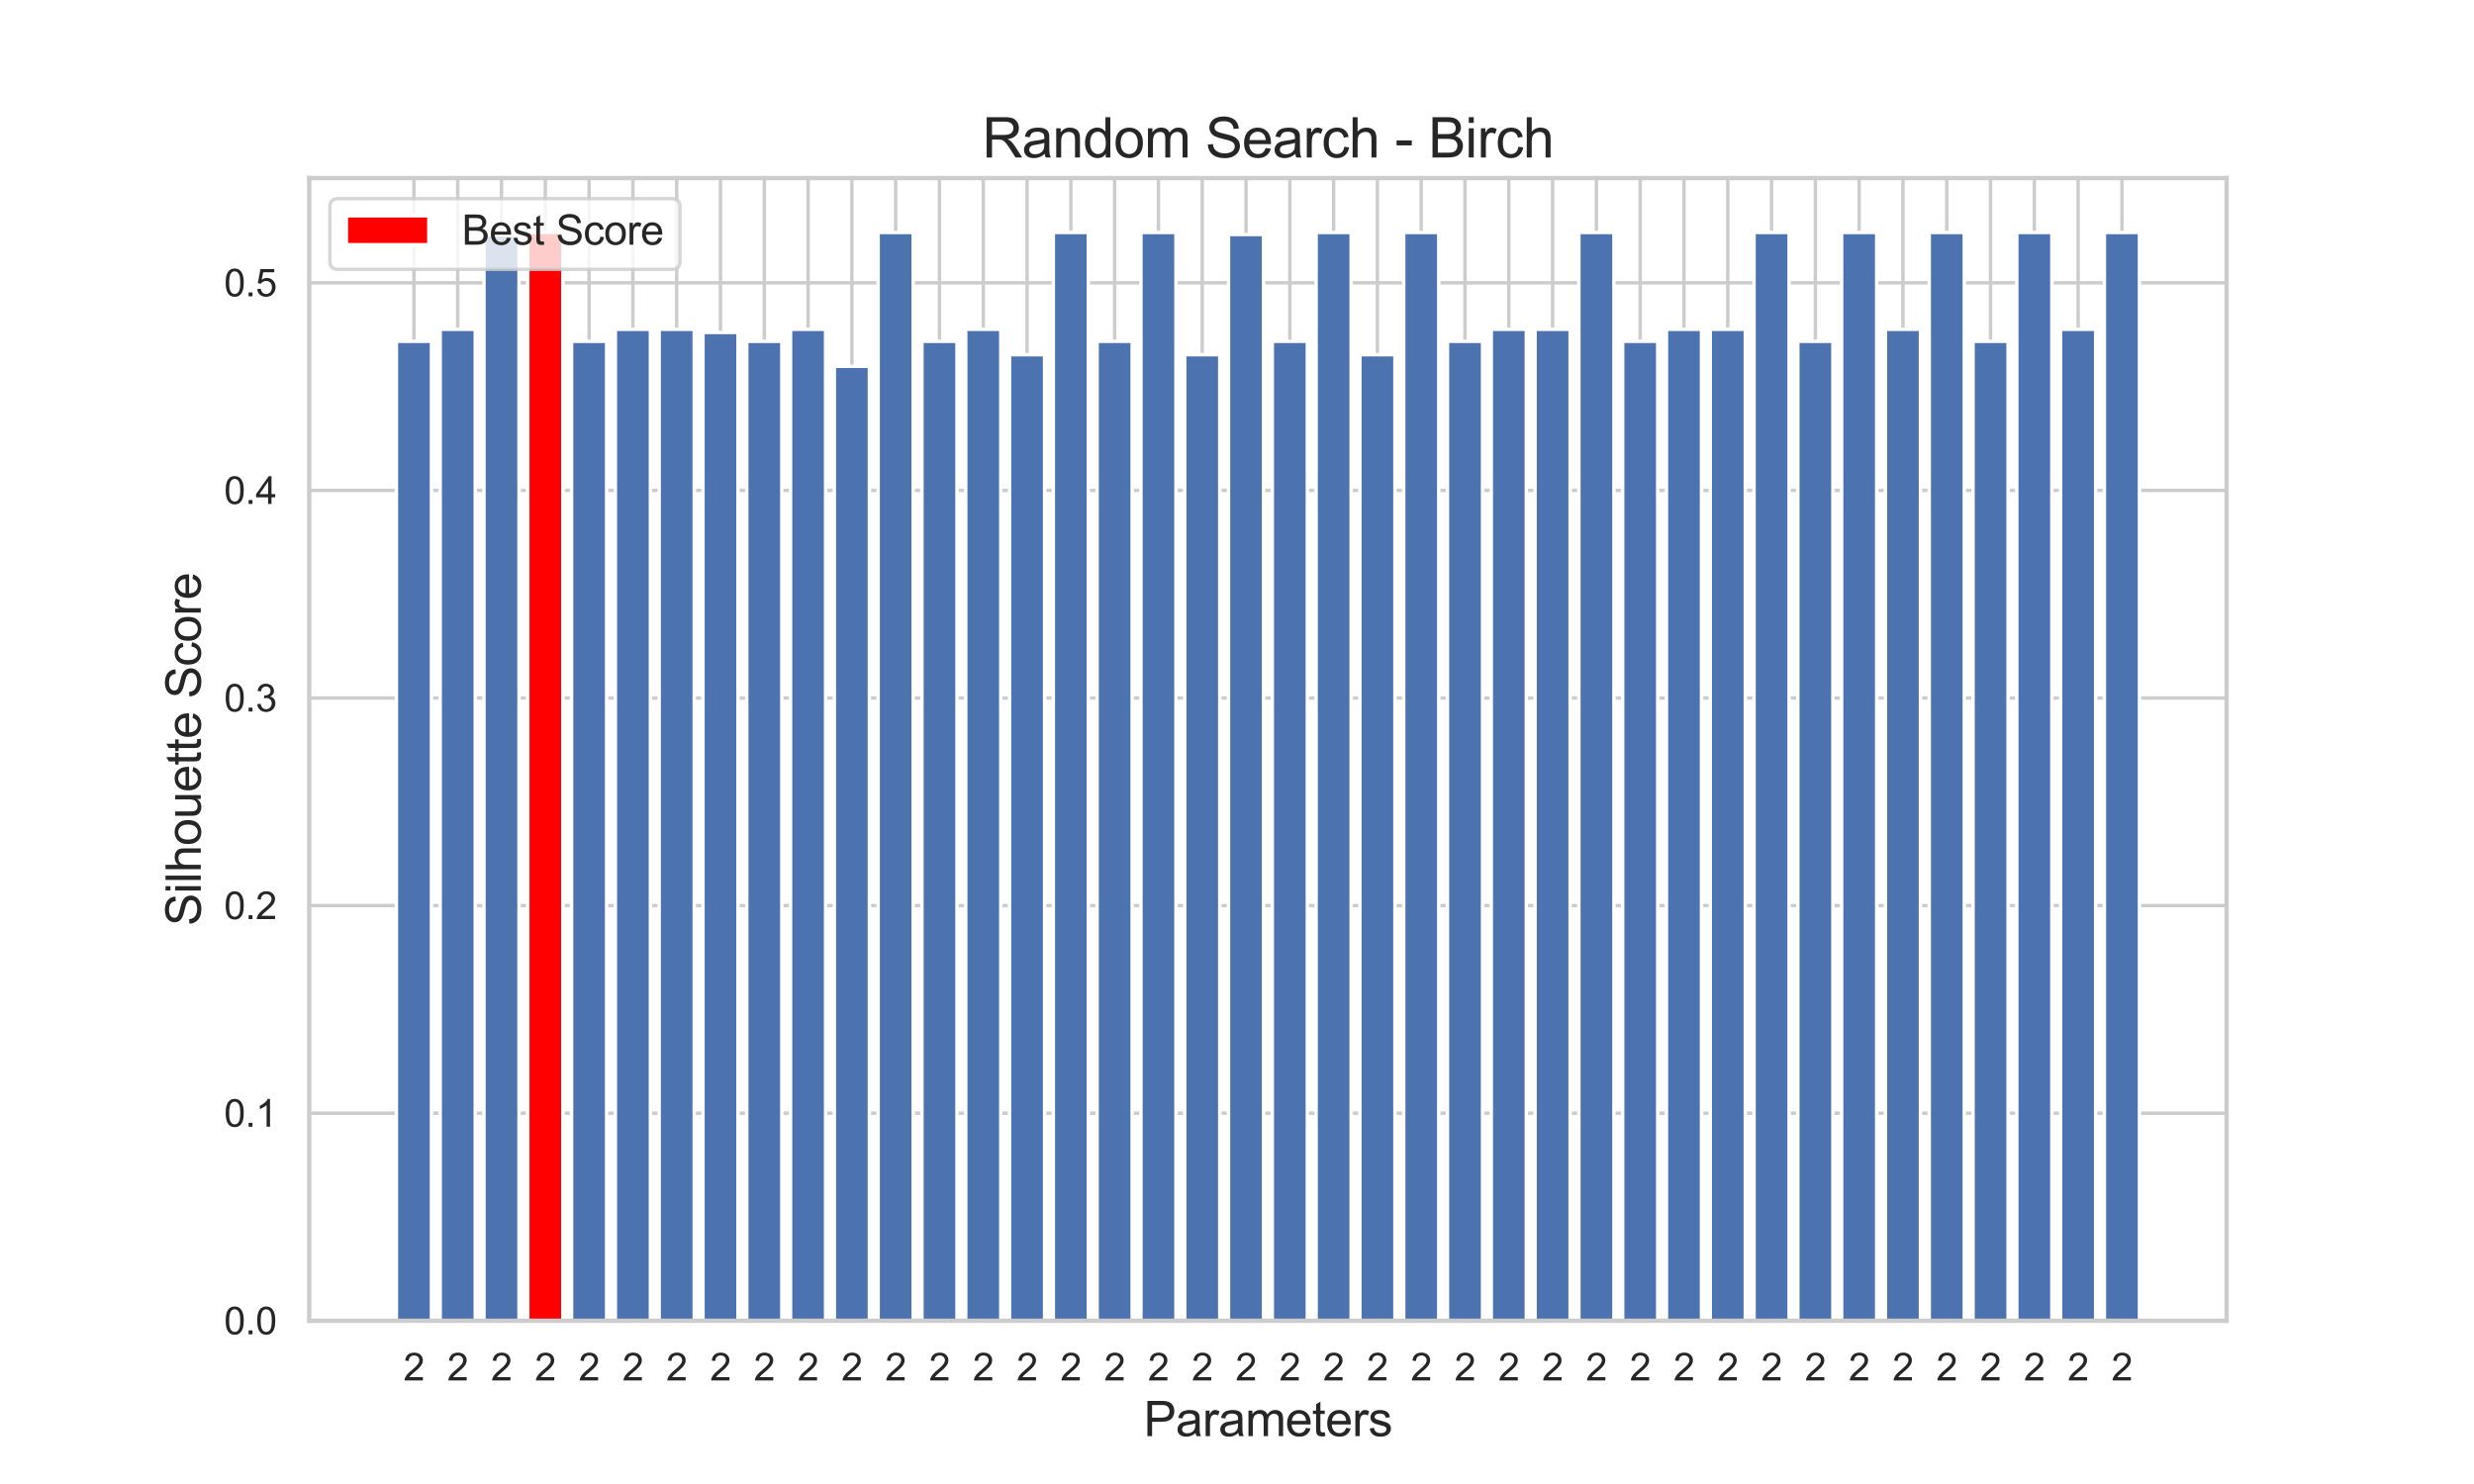 <?xml version="1.0" encoding="utf-8" standalone="no"?>
<!DOCTYPE svg PUBLIC "-//W3C//DTD SVG 1.1//EN"
  "http://www.w3.org/Graphics/SVG/1.1/DTD/svg11.dtd">
<svg xmlns:xlink="http://www.w3.org/1999/xlink" width="720pt" height="432pt" viewBox="0 0 720 432" xmlns="http://www.w3.org/2000/svg" version="1.1">
 <defs>
  <style type="text/css">*{stroke-linejoin: round; stroke-linecap: butt}</style>
 </defs>
 <g id="figure_1">
  <g id="patch_1">
   <path d="M 0 432 
L 720 432 
L 720 0 
L 0 0 
z
" style="fill: #ffffff"/>
  </g>
  <g id="axes_1">
   <g id="patch_2">
    <path d="M 90 384.48 
L 648 384.48 
L 648 51.84 
L 90 51.84 
z
" style="fill: #ffffff"/>
   </g>
   <g id="matplotlib.axis_1">
    <g id="xtick_1">
     <g id="line2d_1">
      <path d="M 120.462 384.48 
L 120.462 51.84 
" clip-path="url(#p8722cbb916)" style="fill: none; stroke: #cccccc; stroke-linecap: round"/>
     </g>
     <g id="text_1">
      <!-- 2 -->
      <g style="fill: #262626" transform="translate(117.403 401.854) scale(0.11 -0.11)">
       <defs>
        <path id="ArialMT-32" d="M 3222 541 
L 3222 0 
L 194 0 
Q 188 203 259 391 
Q 375 700 629 1000 
Q 884 1300 1366 1694 
Q 2113 2306 2375 2664 
Q 2638 3022 2638 3341 
Q 2638 3675 2398 3904 
Q 2159 4134 1775 4134 
Q 1369 4134 1125 3890 
Q 881 3647 878 3216 
L 300 3275 
Q 359 3922 746 4261 
Q 1134 4600 1788 4600 
Q 2447 4600 2831 4234 
Q 3216 3869 3216 3328 
Q 3216 3053 3103 2787 
Q 2991 2522 2730 2228 
Q 2469 1934 1863 1422 
Q 1356 997 1212 845 
Q 1069 694 975 541 
L 3222 541 
z
" transform="scale(0.016)"/>
       </defs>
       <use xlink:href="#ArialMT-32"/>
      </g>
     </g>
    </g>
    <g id="xtick_2">
     <g id="line2d_2">
      <path d="M 133.207 384.48 
L 133.207 51.84 
" clip-path="url(#p8722cbb916)" style="fill: none; stroke: #cccccc; stroke-linecap: round"/>
     </g>
     <g id="text_2">
      <!-- 2 -->
      <g style="fill: #262626" transform="translate(130.149 401.854) scale(0.11 -0.11)">
       <use xlink:href="#ArialMT-32"/>
      </g>
     </g>
    </g>
    <g id="xtick_3">
     <g id="line2d_3">
      <path d="M 145.953 384.48 
L 145.953 51.84 
" clip-path="url(#p8722cbb916)" style="fill: none; stroke: #cccccc; stroke-linecap: round"/>
     </g>
     <g id="text_3">
      <!-- 2 -->
      <g style="fill: #262626" transform="translate(142.894 401.854) scale(0.11 -0.11)">
       <use xlink:href="#ArialMT-32"/>
      </g>
     </g>
    </g>
    <g id="xtick_4">
     <g id="line2d_4">
      <path d="M 158.698 384.48 
L 158.698 51.84 
" clip-path="url(#p8722cbb916)" style="fill: none; stroke: #cccccc; stroke-linecap: round"/>
     </g>
     <g id="text_4">
      <!-- 2 -->
      <g style="fill: #262626" transform="translate(155.64 401.854) scale(0.11 -0.11)">
       <use xlink:href="#ArialMT-32"/>
      </g>
     </g>
    </g>
    <g id="xtick_5">
     <g id="line2d_5">
      <path d="M 171.444 384.48 
L 171.444 51.84 
" clip-path="url(#p8722cbb916)" style="fill: none; stroke: #cccccc; stroke-linecap: round"/>
     </g>
     <g id="text_5">
      <!-- 2 -->
      <g style="fill: #262626" transform="translate(168.386 401.854) scale(0.11 -0.11)">
       <use xlink:href="#ArialMT-32"/>
      </g>
     </g>
    </g>
    <g id="xtick_6">
     <g id="line2d_6">
      <path d="M 184.19 384.48 
L 184.19 51.84 
" clip-path="url(#p8722cbb916)" style="fill: none; stroke: #cccccc; stroke-linecap: round"/>
     </g>
     <g id="text_6">
      <!-- 2 -->
      <g style="fill: #262626" transform="translate(181.131 401.854) scale(0.11 -0.11)">
       <use xlink:href="#ArialMT-32"/>
      </g>
     </g>
    </g>
    <g id="xtick_7">
     <g id="line2d_7">
      <path d="M 196.935 384.48 
L 196.935 51.84 
" clip-path="url(#p8722cbb916)" style="fill: none; stroke: #cccccc; stroke-linecap: round"/>
     </g>
     <g id="text_7">
      <!-- 2 -->
      <g style="fill: #262626" transform="translate(193.877 401.854) scale(0.11 -0.11)">
       <use xlink:href="#ArialMT-32"/>
      </g>
     </g>
    </g>
    <g id="xtick_8">
     <g id="line2d_8">
      <path d="M 209.681 384.48 
L 209.681 51.84 
" clip-path="url(#p8722cbb916)" style="fill: none; stroke: #cccccc; stroke-linecap: round"/>
     </g>
     <g id="text_8">
      <!-- 2 -->
      <g style="fill: #262626" transform="translate(206.622 401.854) scale(0.11 -0.11)">
       <use xlink:href="#ArialMT-32"/>
      </g>
     </g>
    </g>
    <g id="xtick_9">
     <g id="line2d_9">
      <path d="M 222.426 384.48 
L 222.426 51.84 
" clip-path="url(#p8722cbb916)" style="fill: none; stroke: #cccccc; stroke-linecap: round"/>
     </g>
     <g id="text_9">
      <!-- 2 -->
      <g style="fill: #262626" transform="translate(219.368 401.854) scale(0.11 -0.11)">
       <use xlink:href="#ArialMT-32"/>
      </g>
     </g>
    </g>
    <g id="xtick_10">
     <g id="line2d_10">
      <path d="M 235.172 384.48 
L 235.172 51.84 
" clip-path="url(#p8722cbb916)" style="fill: none; stroke: #cccccc; stroke-linecap: round"/>
     </g>
     <g id="text_10">
      <!-- 2 -->
      <g style="fill: #262626" transform="translate(232.113 401.854) scale(0.11 -0.11)">
       <use xlink:href="#ArialMT-32"/>
      </g>
     </g>
    </g>
    <g id="xtick_11">
     <g id="line2d_11">
      <path d="M 247.917 384.48 
L 247.917 51.84 
" clip-path="url(#p8722cbb916)" style="fill: none; stroke: #cccccc; stroke-linecap: round"/>
     </g>
     <g id="text_11">
      <!-- 2 -->
      <g style="fill: #262626" transform="translate(244.859 401.854) scale(0.11 -0.11)">
       <use xlink:href="#ArialMT-32"/>
      </g>
     </g>
    </g>
    <g id="xtick_12">
     <g id="line2d_12">
      <path d="M 260.663 384.48 
L 260.663 51.84 
" clip-path="url(#p8722cbb916)" style="fill: none; stroke: #cccccc; stroke-linecap: round"/>
     </g>
     <g id="text_12">
      <!-- 2 -->
      <g style="fill: #262626" transform="translate(257.604 401.854) scale(0.11 -0.11)">
       <use xlink:href="#ArialMT-32"/>
      </g>
     </g>
    </g>
    <g id="xtick_13">
     <g id="line2d_13">
      <path d="M 273.408 384.48 
L 273.408 51.84 
" clip-path="url(#p8722cbb916)" style="fill: none; stroke: #cccccc; stroke-linecap: round"/>
     </g>
     <g id="text_13">
      <!-- 2 -->
      <g style="fill: #262626" transform="translate(270.35 401.854) scale(0.11 -0.11)">
       <use xlink:href="#ArialMT-32"/>
      </g>
     </g>
    </g>
    <g id="xtick_14">
     <g id="line2d_14">
      <path d="M 286.154 384.48 
L 286.154 51.84 
" clip-path="url(#p8722cbb916)" style="fill: none; stroke: #cccccc; stroke-linecap: round"/>
     </g>
     <g id="text_14">
      <!-- 2 -->
      <g style="fill: #262626" transform="translate(283.095 401.854) scale(0.11 -0.11)">
       <use xlink:href="#ArialMT-32"/>
      </g>
     </g>
    </g>
    <g id="xtick_15">
     <g id="line2d_15">
      <path d="M 298.899 384.48 
L 298.899 51.84 
" clip-path="url(#p8722cbb916)" style="fill: none; stroke: #cccccc; stroke-linecap: round"/>
     </g>
     <g id="text_15">
      <!-- 2 -->
      <g style="fill: #262626" transform="translate(295.841 401.854) scale(0.11 -0.11)">
       <use xlink:href="#ArialMT-32"/>
      </g>
     </g>
    </g>
    <g id="xtick_16">
     <g id="line2d_16">
      <path d="M 311.645 384.48 
L 311.645 51.84 
" clip-path="url(#p8722cbb916)" style="fill: none; stroke: #cccccc; stroke-linecap: round"/>
     </g>
     <g id="text_16">
      <!-- 2 -->
      <g style="fill: #262626" transform="translate(308.587 401.854) scale(0.11 -0.11)">
       <use xlink:href="#ArialMT-32"/>
      </g>
     </g>
    </g>
    <g id="xtick_17">
     <g id="line2d_17">
      <path d="M 324.391 384.48 
L 324.391 51.84 
" clip-path="url(#p8722cbb916)" style="fill: none; stroke: #cccccc; stroke-linecap: round"/>
     </g>
     <g id="text_17">
      <!-- 2 -->
      <g style="fill: #262626" transform="translate(321.332 401.854) scale(0.11 -0.11)">
       <use xlink:href="#ArialMT-32"/>
      </g>
     </g>
    </g>
    <g id="xtick_18">
     <g id="line2d_18">
      <path d="M 337.136 384.48 
L 337.136 51.84 
" clip-path="url(#p8722cbb916)" style="fill: none; stroke: #cccccc; stroke-linecap: round"/>
     </g>
     <g id="text_18">
      <!-- 2 -->
      <g style="fill: #262626" transform="translate(334.078 401.854) scale(0.11 -0.11)">
       <use xlink:href="#ArialMT-32"/>
      </g>
     </g>
    </g>
    <g id="xtick_19">
     <g id="line2d_19">
      <path d="M 349.882 384.48 
L 349.882 51.84 
" clip-path="url(#p8722cbb916)" style="fill: none; stroke: #cccccc; stroke-linecap: round"/>
     </g>
     <g id="text_19">
      <!-- 2 -->
      <g style="fill: #262626" transform="translate(346.823 401.854) scale(0.11 -0.11)">
       <use xlink:href="#ArialMT-32"/>
      </g>
     </g>
    </g>
    <g id="xtick_20">
     <g id="line2d_20">
      <path d="M 362.627 384.48 
L 362.627 51.84 
" clip-path="url(#p8722cbb916)" style="fill: none; stroke: #cccccc; stroke-linecap: round"/>
     </g>
     <g id="text_20">
      <!-- 2 -->
      <g style="fill: #262626" transform="translate(359.569 401.854) scale(0.11 -0.11)">
       <use xlink:href="#ArialMT-32"/>
      </g>
     </g>
    </g>
    <g id="xtick_21">
     <g id="line2d_21">
      <path d="M 375.373 384.48 
L 375.373 51.84 
" clip-path="url(#p8722cbb916)" style="fill: none; stroke: #cccccc; stroke-linecap: round"/>
     </g>
     <g id="text_21">
      <!-- 2 -->
      <g style="fill: #262626" transform="translate(372.314 401.854) scale(0.11 -0.11)">
       <use xlink:href="#ArialMT-32"/>
      </g>
     </g>
    </g>
    <g id="xtick_22">
     <g id="line2d_22">
      <path d="M 388.118 384.48 
L 388.118 51.84 
" clip-path="url(#p8722cbb916)" style="fill: none; stroke: #cccccc; stroke-linecap: round"/>
     </g>
     <g id="text_22">
      <!-- 2 -->
      <g style="fill: #262626" transform="translate(385.06 401.854) scale(0.11 -0.11)">
       <use xlink:href="#ArialMT-32"/>
      </g>
     </g>
    </g>
    <g id="xtick_23">
     <g id="line2d_23">
      <path d="M 400.864 384.48 
L 400.864 51.84 
" clip-path="url(#p8722cbb916)" style="fill: none; stroke: #cccccc; stroke-linecap: round"/>
     </g>
     <g id="text_23">
      <!-- 2 -->
      <g style="fill: #262626" transform="translate(397.805 401.854) scale(0.11 -0.11)">
       <use xlink:href="#ArialMT-32"/>
      </g>
     </g>
    </g>
    <g id="xtick_24">
     <g id="line2d_24">
      <path d="M 413.609 384.48 
L 413.609 51.84 
" clip-path="url(#p8722cbb916)" style="fill: none; stroke: #cccccc; stroke-linecap: round"/>
     </g>
     <g id="text_24">
      <!-- 2 -->
      <g style="fill: #262626" transform="translate(410.551 401.854) scale(0.11 -0.11)">
       <use xlink:href="#ArialMT-32"/>
      </g>
     </g>
    </g>
    <g id="xtick_25">
     <g id="line2d_25">
      <path d="M 426.355 384.48 
L 426.355 51.84 
" clip-path="url(#p8722cbb916)" style="fill: none; stroke: #cccccc; stroke-linecap: round"/>
     </g>
     <g id="text_25">
      <!-- 2 -->
      <g style="fill: #262626" transform="translate(423.296 401.854) scale(0.11 -0.11)">
       <use xlink:href="#ArialMT-32"/>
      </g>
     </g>
    </g>
    <g id="xtick_26">
     <g id="line2d_26">
      <path d="M 439.101 384.48 
L 439.101 51.84 
" clip-path="url(#p8722cbb916)" style="fill: none; stroke: #cccccc; stroke-linecap: round"/>
     </g>
     <g id="text_26">
      <!-- 2 -->
      <g style="fill: #262626" transform="translate(436.042 401.854) scale(0.11 -0.11)">
       <use xlink:href="#ArialMT-32"/>
      </g>
     </g>
    </g>
    <g id="xtick_27">
     <g id="line2d_27">
      <path d="M 451.846 384.48 
L 451.846 51.84 
" clip-path="url(#p8722cbb916)" style="fill: none; stroke: #cccccc; stroke-linecap: round"/>
     </g>
     <g id="text_27">
      <!-- 2 -->
      <g style="fill: #262626" transform="translate(448.788 401.854) scale(0.11 -0.11)">
       <use xlink:href="#ArialMT-32"/>
      </g>
     </g>
    </g>
    <g id="xtick_28">
     <g id="line2d_28">
      <path d="M 464.592 384.48 
L 464.592 51.84 
" clip-path="url(#p8722cbb916)" style="fill: none; stroke: #cccccc; stroke-linecap: round"/>
     </g>
     <g id="text_28">
      <!-- 2 -->
      <g style="fill: #262626" transform="translate(461.533 401.854) scale(0.11 -0.11)">
       <use xlink:href="#ArialMT-32"/>
      </g>
     </g>
    </g>
    <g id="xtick_29">
     <g id="line2d_29">
      <path d="M 477.337 384.48 
L 477.337 51.84 
" clip-path="url(#p8722cbb916)" style="fill: none; stroke: #cccccc; stroke-linecap: round"/>
     </g>
     <g id="text_29">
      <!-- 2 -->
      <g style="fill: #262626" transform="translate(474.279 401.854) scale(0.11 -0.11)">
       <use xlink:href="#ArialMT-32"/>
      </g>
     </g>
    </g>
    <g id="xtick_30">
     <g id="line2d_30">
      <path d="M 490.083 384.48 
L 490.083 51.84 
" clip-path="url(#p8722cbb916)" style="fill: none; stroke: #cccccc; stroke-linecap: round"/>
     </g>
     <g id="text_30">
      <!-- 2 -->
      <g style="fill: #262626" transform="translate(487.024 401.854) scale(0.11 -0.11)">
       <use xlink:href="#ArialMT-32"/>
      </g>
     </g>
    </g>
    <g id="xtick_31">
     <g id="line2d_31">
      <path d="M 502.828 384.48 
L 502.828 51.84 
" clip-path="url(#p8722cbb916)" style="fill: none; stroke: #cccccc; stroke-linecap: round"/>
     </g>
     <g id="text_31">
      <!-- 2 -->
      <g style="fill: #262626" transform="translate(499.77 401.854) scale(0.11 -0.11)">
       <use xlink:href="#ArialMT-32"/>
      </g>
     </g>
    </g>
    <g id="xtick_32">
     <g id="line2d_32">
      <path d="M 515.574 384.48 
L 515.574 51.84 
" clip-path="url(#p8722cbb916)" style="fill: none; stroke: #cccccc; stroke-linecap: round"/>
     </g>
     <g id="text_32">
      <!-- 2 -->
      <g style="fill: #262626" transform="translate(512.515 401.854) scale(0.11 -0.11)">
       <use xlink:href="#ArialMT-32"/>
      </g>
     </g>
    </g>
    <g id="xtick_33">
     <g id="line2d_33">
      <path d="M 528.319 384.48 
L 528.319 51.84 
" clip-path="url(#p8722cbb916)" style="fill: none; stroke: #cccccc; stroke-linecap: round"/>
     </g>
     <g id="text_33">
      <!-- 2 -->
      <g style="fill: #262626" transform="translate(525.261 401.854) scale(0.11 -0.11)">
       <use xlink:href="#ArialMT-32"/>
      </g>
     </g>
    </g>
    <g id="xtick_34">
     <g id="line2d_34">
      <path d="M 541.065 384.48 
L 541.065 51.84 
" clip-path="url(#p8722cbb916)" style="fill: none; stroke: #cccccc; stroke-linecap: round"/>
     </g>
     <g id="text_34">
      <!-- 2 -->
      <g style="fill: #262626" transform="translate(538.006 401.854) scale(0.11 -0.11)">
       <use xlink:href="#ArialMT-32"/>
      </g>
     </g>
    </g>
    <g id="xtick_35">
     <g id="line2d_35">
      <path d="M 553.81 384.48 
L 553.81 51.84 
" clip-path="url(#p8722cbb916)" style="fill: none; stroke: #cccccc; stroke-linecap: round"/>
     </g>
     <g id="text_35">
      <!-- 2 -->
      <g style="fill: #262626" transform="translate(550.752 401.854) scale(0.11 -0.11)">
       <use xlink:href="#ArialMT-32"/>
      </g>
     </g>
    </g>
    <g id="xtick_36">
     <g id="line2d_36">
      <path d="M 566.556 384.48 
L 566.556 51.84 
" clip-path="url(#p8722cbb916)" style="fill: none; stroke: #cccccc; stroke-linecap: round"/>
     </g>
     <g id="text_36">
      <!-- 2 -->
      <g style="fill: #262626" transform="translate(563.497 401.854) scale(0.11 -0.11)">
       <use xlink:href="#ArialMT-32"/>
      </g>
     </g>
    </g>
    <g id="xtick_37">
     <g id="line2d_37">
      <path d="M 579.302 384.48 
L 579.302 51.84 
" clip-path="url(#p8722cbb916)" style="fill: none; stroke: #cccccc; stroke-linecap: round"/>
     </g>
     <g id="text_37">
      <!-- 2 -->
      <g style="fill: #262626" transform="translate(576.243 401.854) scale(0.11 -0.11)">
       <use xlink:href="#ArialMT-32"/>
      </g>
     </g>
    </g>
    <g id="xtick_38">
     <g id="line2d_38">
      <path d="M 592.047 384.48 
L 592.047 51.84 
" clip-path="url(#p8722cbb916)" style="fill: none; stroke: #cccccc; stroke-linecap: round"/>
     </g>
     <g id="text_38">
      <!-- 2 -->
      <g style="fill: #262626" transform="translate(588.989 401.854) scale(0.11 -0.11)">
       <use xlink:href="#ArialMT-32"/>
      </g>
     </g>
    </g>
    <g id="xtick_39">
     <g id="line2d_39">
      <path d="M 604.793 384.48 
L 604.793 51.84 
" clip-path="url(#p8722cbb916)" style="fill: none; stroke: #cccccc; stroke-linecap: round"/>
     </g>
     <g id="text_39">
      <!-- 2 -->
      <g style="fill: #262626" transform="translate(601.734 401.854) scale(0.11 -0.11)">
       <use xlink:href="#ArialMT-32"/>
      </g>
     </g>
    </g>
    <g id="xtick_40">
     <g id="line2d_40">
      <path d="M 617.538 384.48 
L 617.538 51.84 
" clip-path="url(#p8722cbb916)" style="fill: none; stroke: #cccccc; stroke-linecap: round"/>
     </g>
     <g id="text_40">
      <!-- 2 -->
      <g style="fill: #262626" transform="translate(614.48 401.854) scale(0.11 -0.11)">
       <use xlink:href="#ArialMT-32"/>
      </g>
     </g>
    </g>
    <g id="text_41">
     <!-- Parameters -->
     <g style="fill: #262626" transform="translate(332.823 418.061) scale(0.14 -0.14)">
      <defs>
       <path id="ArialMT-50" d="M 494 0 
L 494 4581 
L 2222 4581 
Q 2678 4581 2919 4538 
Q 3256 4481 3484 4323 
Q 3713 4166 3852 3881 
Q 3991 3597 3991 3256 
Q 3991 2672 3619 2267 
Q 3247 1863 2275 1863 
L 1100 1863 
L 1100 0 
L 494 0 
z
M 1100 2403 
L 2284 2403 
Q 2872 2403 3119 2622 
Q 3366 2841 3366 3238 
Q 3366 3525 3220 3729 
Q 3075 3934 2838 4000 
Q 2684 4041 2272 4041 
L 1100 4041 
L 1100 2403 
z
" transform="scale(0.016)"/>
       <path id="ArialMT-61" d="M 2588 409 
Q 2275 144 1986 34 
Q 1697 -75 1366 -75 
Q 819 -75 525 192 
Q 231 459 231 875 
Q 231 1119 342 1320 
Q 453 1522 633 1644 
Q 813 1766 1038 1828 
Q 1203 1872 1538 1913 
Q 2219 1994 2541 2106 
Q 2544 2222 2544 2253 
Q 2544 2597 2384 2738 
Q 2169 2928 1744 2928 
Q 1347 2928 1158 2789 
Q 969 2650 878 2297 
L 328 2372 
Q 403 2725 575 2942 
Q 747 3159 1072 3276 
Q 1397 3394 1825 3394 
Q 2250 3394 2515 3294 
Q 2781 3194 2906 3042 
Q 3031 2891 3081 2659 
Q 3109 2516 3109 2141 
L 3109 1391 
Q 3109 606 3145 398 
Q 3181 191 3288 0 
L 2700 0 
Q 2613 175 2588 409 
z
M 2541 1666 
Q 2234 1541 1622 1453 
Q 1275 1403 1131 1340 
Q 988 1278 909 1158 
Q 831 1038 831 891 
Q 831 666 1001 516 
Q 1172 366 1500 366 
Q 1825 366 2078 508 
Q 2331 650 2450 897 
Q 2541 1088 2541 1459 
L 2541 1666 
z
" transform="scale(0.016)"/>
       <path id="ArialMT-72" d="M 416 0 
L 416 3319 
L 922 3319 
L 922 2816 
Q 1116 3169 1280 3281 
Q 1444 3394 1641 3394 
Q 1925 3394 2219 3213 
L 2025 2691 
Q 1819 2813 1613 2813 
Q 1428 2813 1281 2702 
Q 1134 2591 1072 2394 
Q 978 2094 978 1738 
L 978 0 
L 416 0 
z
" transform="scale(0.016)"/>
       <path id="ArialMT-6d" d="M 422 0 
L 422 3319 
L 925 3319 
L 925 2853 
Q 1081 3097 1340 3245 
Q 1600 3394 1931 3394 
Q 2300 3394 2536 3241 
Q 2772 3088 2869 2813 
Q 3263 3394 3894 3394 
Q 4388 3394 4653 3120 
Q 4919 2847 4919 2278 
L 4919 0 
L 4359 0 
L 4359 2091 
Q 4359 2428 4304 2576 
Q 4250 2725 4106 2815 
Q 3963 2906 3769 2906 
Q 3419 2906 3187 2673 
Q 2956 2441 2956 1928 
L 2956 0 
L 2394 0 
L 2394 2156 
Q 2394 2531 2256 2718 
Q 2119 2906 1806 2906 
Q 1569 2906 1367 2781 
Q 1166 2656 1075 2415 
Q 984 2175 984 1722 
L 984 0 
L 422 0 
z
" transform="scale(0.016)"/>
       <path id="ArialMT-65" d="M 2694 1069 
L 3275 997 
Q 3138 488 2766 206 
Q 2394 -75 1816 -75 
Q 1088 -75 661 373 
Q 234 822 234 1631 
Q 234 2469 665 2931 
Q 1097 3394 1784 3394 
Q 2450 3394 2872 2941 
Q 3294 2488 3294 1666 
Q 3294 1616 3291 1516 
L 816 1516 
Q 847 969 1125 678 
Q 1403 388 1819 388 
Q 2128 388 2347 550 
Q 2566 713 2694 1069 
z
M 847 1978 
L 2700 1978 
Q 2663 2397 2488 2606 
Q 2219 2931 1791 2931 
Q 1403 2931 1139 2672 
Q 875 2413 847 1978 
z
" transform="scale(0.016)"/>
       <path id="ArialMT-74" d="M 1650 503 
L 1731 6 
Q 1494 -44 1306 -44 
Q 1000 -44 831 53 
Q 663 150 594 308 
Q 525 466 525 972 
L 525 2881 
L 113 2881 
L 113 3319 
L 525 3319 
L 525 4141 
L 1084 4478 
L 1084 3319 
L 1650 3319 
L 1650 2881 
L 1084 2881 
L 1084 941 
Q 1084 700 1114 631 
Q 1144 563 1211 522 
Q 1278 481 1403 481 
Q 1497 481 1650 503 
z
" transform="scale(0.016)"/>
       <path id="ArialMT-73" d="M 197 991 
L 753 1078 
Q 800 744 1014 566 
Q 1228 388 1613 388 
Q 2000 388 2187 545 
Q 2375 703 2375 916 
Q 2375 1106 2209 1216 
Q 2094 1291 1634 1406 
Q 1016 1563 777 1677 
Q 538 1791 414 1992 
Q 291 2194 291 2438 
Q 291 2659 392 2848 
Q 494 3038 669 3163 
Q 800 3259 1026 3326 
Q 1253 3394 1513 3394 
Q 1903 3394 2198 3281 
Q 2494 3169 2634 2976 
Q 2775 2784 2828 2463 
L 2278 2388 
Q 2241 2644 2061 2787 
Q 1881 2931 1553 2931 
Q 1166 2931 1000 2803 
Q 834 2675 834 2503 
Q 834 2394 903 2306 
Q 972 2216 1119 2156 
Q 1203 2125 1616 2013 
Q 2213 1853 2448 1751 
Q 2684 1650 2818 1456 
Q 2953 1263 2953 975 
Q 2953 694 2789 445 
Q 2625 197 2315 61 
Q 2006 -75 1616 -75 
Q 969 -75 630 194 
Q 291 463 197 991 
z
" transform="scale(0.016)"/>
      </defs>
      <use xlink:href="#ArialMT-50"/>
      <use xlink:href="#ArialMT-61" x="66.699"/>
      <use xlink:href="#ArialMT-72" x="122.314"/>
      <use xlink:href="#ArialMT-61" x="155.615"/>
      <use xlink:href="#ArialMT-6d" x="211.23"/>
      <use xlink:href="#ArialMT-65" x="294.531"/>
      <use xlink:href="#ArialMT-74" x="350.146"/>
      <use xlink:href="#ArialMT-65" x="377.93"/>
      <use xlink:href="#ArialMT-72" x="433.545"/>
      <use xlink:href="#ArialMT-73" x="466.846"/>
     </g>
    </g>
   </g>
   <g id="matplotlib.axis_2">
    <g id="ytick_1">
     <g id="line2d_41">
      <path d="M 90 384.48 
L 648 384.48 
" clip-path="url(#p8722cbb916)" style="fill: none; stroke: #cccccc; stroke-linecap: round"/>
     </g>
     <g id="text_42">
      <!-- 0.0 -->
      <g style="fill: #262626" transform="translate(65.21 388.417) scale(0.11 -0.11)">
       <defs>
        <path id="ArialMT-30" d="M 266 2259 
Q 266 3072 433 3567 
Q 600 4063 929 4331 
Q 1259 4600 1759 4600 
Q 2128 4600 2406 4451 
Q 2684 4303 2865 4023 
Q 3047 3744 3150 3342 
Q 3253 2941 3253 2259 
Q 3253 1453 3087 958 
Q 2922 463 2592 192 
Q 2263 -78 1759 -78 
Q 1097 -78 719 397 
Q 266 969 266 2259 
z
M 844 2259 
Q 844 1131 1108 757 
Q 1372 384 1759 384 
Q 2147 384 2411 759 
Q 2675 1134 2675 2259 
Q 2675 3391 2411 3762 
Q 2147 4134 1753 4134 
Q 1366 4134 1134 3806 
Q 844 3388 844 2259 
z
" transform="scale(0.016)"/>
        <path id="ArialMT-2e" d="M 581 0 
L 581 641 
L 1222 641 
L 1222 0 
L 581 0 
z
" transform="scale(0.016)"/>
       </defs>
       <use xlink:href="#ArialMT-30"/>
       <use xlink:href="#ArialMT-2e" x="55.615"/>
       <use xlink:href="#ArialMT-30" x="83.398"/>
      </g>
     </g>
    </g>
    <g id="ytick_2">
     <g id="line2d_42">
      <path d="M 90 324.049 
L 648 324.049 
" clip-path="url(#p8722cbb916)" style="fill: none; stroke: #cccccc; stroke-linecap: round"/>
     </g>
     <g id="text_43">
      <!-- 0.1 -->
      <g style="fill: #262626" transform="translate(65.21 327.986) scale(0.11 -0.11)">
       <defs>
        <path id="ArialMT-31" d="M 2384 0 
L 1822 0 
L 1822 3584 
Q 1619 3391 1289 3197 
Q 959 3003 697 2906 
L 697 3450 
Q 1169 3672 1522 3987 
Q 1875 4303 2022 4600 
L 2384 4600 
L 2384 0 
z
" transform="scale(0.016)"/>
       </defs>
       <use xlink:href="#ArialMT-30"/>
       <use xlink:href="#ArialMT-2e" x="55.615"/>
       <use xlink:href="#ArialMT-31" x="83.398"/>
      </g>
     </g>
    </g>
    <g id="ytick_3">
     <g id="line2d_43">
      <path d="M 90 263.618 
L 648 263.618 
" clip-path="url(#p8722cbb916)" style="fill: none; stroke: #cccccc; stroke-linecap: round"/>
     </g>
     <g id="text_44">
      <!-- 0.2 -->
      <g style="fill: #262626" transform="translate(65.21 267.554) scale(0.11 -0.11)">
       <use xlink:href="#ArialMT-30"/>
       <use xlink:href="#ArialMT-2e" x="55.615"/>
       <use xlink:href="#ArialMT-32" x="83.398"/>
      </g>
     </g>
    </g>
    <g id="ytick_4">
     <g id="line2d_44">
      <path d="M 90 203.186 
L 648 203.186 
" clip-path="url(#p8722cbb916)" style="fill: none; stroke: #cccccc; stroke-linecap: round"/>
     </g>
     <g id="text_45">
      <!-- 0.3 -->
      <g style="fill: #262626" transform="translate(65.21 207.123) scale(0.11 -0.11)">
       <defs>
        <path id="ArialMT-33" d="M 269 1209 
L 831 1284 
Q 928 806 1161 595 
Q 1394 384 1728 384 
Q 2125 384 2398 659 
Q 2672 934 2672 1341 
Q 2672 1728 2419 1979 
Q 2166 2231 1775 2231 
Q 1616 2231 1378 2169 
L 1441 2663 
Q 1497 2656 1531 2656 
Q 1891 2656 2178 2843 
Q 2466 3031 2466 3422 
Q 2466 3731 2256 3934 
Q 2047 4138 1716 4138 
Q 1388 4138 1169 3931 
Q 950 3725 888 3313 
L 325 3413 
Q 428 3978 793 4289 
Q 1159 4600 1703 4600 
Q 2078 4600 2393 4439 
Q 2709 4278 2876 4000 
Q 3044 3722 3044 3409 
Q 3044 3113 2884 2869 
Q 2725 2625 2413 2481 
Q 2819 2388 3044 2092 
Q 3269 1797 3269 1353 
Q 3269 753 2831 336 
Q 2394 -81 1725 -81 
Q 1122 -81 723 278 
Q 325 638 269 1209 
z
" transform="scale(0.016)"/>
       </defs>
       <use xlink:href="#ArialMT-30"/>
       <use xlink:href="#ArialMT-2e" x="55.615"/>
       <use xlink:href="#ArialMT-33" x="83.398"/>
      </g>
     </g>
    </g>
    <g id="ytick_5">
     <g id="line2d_45">
      <path d="M 90 142.755 
L 648 142.755 
" clip-path="url(#p8722cbb916)" style="fill: none; stroke: #cccccc; stroke-linecap: round"/>
     </g>
     <g id="text_46">
      <!-- 0.4 -->
      <g style="fill: #262626" transform="translate(65.21 146.692) scale(0.11 -0.11)">
       <defs>
        <path id="ArialMT-34" d="M 2069 0 
L 2069 1097 
L 81 1097 
L 81 1613 
L 2172 4581 
L 2631 4581 
L 2631 1613 
L 3250 1613 
L 3250 1097 
L 2631 1097 
L 2631 0 
L 2069 0 
z
M 2069 1613 
L 2069 3678 
L 634 1613 
L 2069 1613 
z
" transform="scale(0.016)"/>
       </defs>
       <use xlink:href="#ArialMT-30"/>
       <use xlink:href="#ArialMT-2e" x="55.615"/>
       <use xlink:href="#ArialMT-34" x="83.398"/>
      </g>
     </g>
    </g>
    <g id="ytick_6">
     <g id="line2d_46">
      <path d="M 90 82.324 
L 648 82.324 
" clip-path="url(#p8722cbb916)" style="fill: none; stroke: #cccccc; stroke-linecap: round"/>
     </g>
     <g id="text_47">
      <!-- 0.5 -->
      <g style="fill: #262626" transform="translate(65.21 86.261) scale(0.11 -0.11)">
       <defs>
        <path id="ArialMT-35" d="M 266 1200 
L 856 1250 
Q 922 819 1161 601 
Q 1400 384 1738 384 
Q 2144 384 2425 690 
Q 2706 997 2706 1503 
Q 2706 1984 2436 2262 
Q 2166 2541 1728 2541 
Q 1456 2541 1237 2417 
Q 1019 2294 894 2097 
L 366 2166 
L 809 4519 
L 3088 4519 
L 3088 3981 
L 1259 3981 
L 1013 2750 
Q 1425 3038 1878 3038 
Q 2478 3038 2890 2622 
Q 3303 2206 3303 1553 
Q 3303 931 2941 478 
Q 2500 -78 1738 -78 
Q 1113 -78 717 272 
Q 322 622 266 1200 
z
" transform="scale(0.016)"/>
       </defs>
       <use xlink:href="#ArialMT-30"/>
       <use xlink:href="#ArialMT-2e" x="55.615"/>
       <use xlink:href="#ArialMT-35" x="83.398"/>
      </g>
     </g>
    </g>
    <g id="text_48">
     <!-- Silhouette Score -->
     <g style="fill: #262626" transform="translate(58.428 269.522) rotate(-90) scale(0.14 -0.14)">
      <defs>
       <path id="ArialMT-53" d="M 288 1472 
L 859 1522 
Q 900 1178 1048 958 
Q 1197 738 1509 602 
Q 1822 466 2213 466 
Q 2559 466 2825 569 
Q 3091 672 3220 851 
Q 3350 1031 3350 1244 
Q 3350 1459 3225 1620 
Q 3100 1781 2813 1891 
Q 2628 1963 1997 2114 
Q 1366 2266 1113 2400 
Q 784 2572 623 2826 
Q 463 3081 463 3397 
Q 463 3744 659 4045 
Q 856 4347 1234 4503 
Q 1613 4659 2075 4659 
Q 2584 4659 2973 4495 
Q 3363 4331 3572 4012 
Q 3781 3694 3797 3291 
L 3216 3247 
Q 3169 3681 2898 3903 
Q 2628 4125 2100 4125 
Q 1550 4125 1298 3923 
Q 1047 3722 1047 3438 
Q 1047 3191 1225 3031 
Q 1400 2872 2139 2705 
Q 2878 2538 3153 2413 
Q 3553 2228 3743 1945 
Q 3934 1663 3934 1294 
Q 3934 928 3725 604 
Q 3516 281 3123 101 
Q 2731 -78 2241 -78 
Q 1619 -78 1198 103 
Q 778 284 539 648 
Q 300 1013 288 1472 
z
" transform="scale(0.016)"/>
       <path id="ArialMT-69" d="M 425 3934 
L 425 4581 
L 988 4581 
L 988 3934 
L 425 3934 
z
M 425 0 
L 425 3319 
L 988 3319 
L 988 0 
L 425 0 
z
" transform="scale(0.016)"/>
       <path id="ArialMT-6c" d="M 409 0 
L 409 4581 
L 972 4581 
L 972 0 
L 409 0 
z
" transform="scale(0.016)"/>
       <path id="ArialMT-68" d="M 422 0 
L 422 4581 
L 984 4581 
L 984 2938 
Q 1378 3394 1978 3394 
Q 2347 3394 2619 3248 
Q 2891 3103 3008 2847 
Q 3125 2591 3125 2103 
L 3125 0 
L 2563 0 
L 2563 2103 
Q 2563 2525 2380 2717 
Q 2197 2909 1863 2909 
Q 1613 2909 1392 2779 
Q 1172 2650 1078 2428 
Q 984 2206 984 1816 
L 984 0 
L 422 0 
z
" transform="scale(0.016)"/>
       <path id="ArialMT-6f" d="M 213 1659 
Q 213 2581 725 3025 
Q 1153 3394 1769 3394 
Q 2453 3394 2887 2945 
Q 3322 2497 3322 1706 
Q 3322 1066 3130 698 
Q 2938 331 2570 128 
Q 2203 -75 1769 -75 
Q 1072 -75 642 372 
Q 213 819 213 1659 
z
M 791 1659 
Q 791 1022 1069 705 
Q 1347 388 1769 388 
Q 2188 388 2466 706 
Q 2744 1025 2744 1678 
Q 2744 2294 2464 2611 
Q 2184 2928 1769 2928 
Q 1347 2928 1069 2612 
Q 791 2297 791 1659 
z
" transform="scale(0.016)"/>
       <path id="ArialMT-75" d="M 2597 0 
L 2597 488 
Q 2209 -75 1544 -75 
Q 1250 -75 995 37 
Q 741 150 617 320 
Q 494 491 444 738 
Q 409 903 409 1263 
L 409 3319 
L 972 3319 
L 972 1478 
Q 972 1038 1006 884 
Q 1059 663 1231 536 
Q 1403 409 1656 409 
Q 1909 409 2131 539 
Q 2353 669 2445 892 
Q 2538 1116 2538 1541 
L 2538 3319 
L 3100 3319 
L 3100 0 
L 2597 0 
z
" transform="scale(0.016)"/>
       <path id="ArialMT-20" transform="scale(0.016)"/>
       <path id="ArialMT-63" d="M 2588 1216 
L 3141 1144 
Q 3050 572 2676 248 
Q 2303 -75 1759 -75 
Q 1078 -75 664 370 
Q 250 816 250 1647 
Q 250 2184 428 2587 
Q 606 2991 970 3192 
Q 1334 3394 1763 3394 
Q 2303 3394 2647 3120 
Q 2991 2847 3088 2344 
L 2541 2259 
Q 2463 2594 2264 2762 
Q 2066 2931 1784 2931 
Q 1359 2931 1093 2626 
Q 828 2322 828 1663 
Q 828 994 1084 691 
Q 1341 388 1753 388 
Q 2084 388 2306 591 
Q 2528 794 2588 1216 
z
" transform="scale(0.016)"/>
      </defs>
      <use xlink:href="#ArialMT-53"/>
      <use xlink:href="#ArialMT-69" x="66.699"/>
      <use xlink:href="#ArialMT-6c" x="88.916"/>
      <use xlink:href="#ArialMT-68" x="111.133"/>
      <use xlink:href="#ArialMT-6f" x="166.748"/>
      <use xlink:href="#ArialMT-75" x="222.363"/>
      <use xlink:href="#ArialMT-65" x="277.979"/>
      <use xlink:href="#ArialMT-74" x="333.594"/>
      <use xlink:href="#ArialMT-74" x="361.377"/>
      <use xlink:href="#ArialMT-65" x="389.16"/>
      <use xlink:href="#ArialMT-20" x="444.775"/>
      <use xlink:href="#ArialMT-53" x="472.559"/>
      <use xlink:href="#ArialMT-63" x="539.258"/>
      <use xlink:href="#ArialMT-6f" x="589.258"/>
      <use xlink:href="#ArialMT-72" x="644.873"/>
      <use xlink:href="#ArialMT-65" x="678.174"/>
     </g>
    </g>
   </g>
   <g id="patch_3">
    <path d="M 115.364 384.48 
L 125.56 384.48 
L 125.56 99.351 
L 115.364 99.351 
z
" clip-path="url(#p8722cbb916)" style="fill: #4c72b0; stroke: #ffffff; stroke-linejoin: miter"/>
   </g>
   <g id="patch_4">
    <path d="M 128.109 384.48 
L 138.306 384.48 
L 138.306 95.858 
L 128.109 95.858 
z
" clip-path="url(#p8722cbb916)" style="fill: #4c72b0; stroke: #ffffff; stroke-linejoin: miter"/>
   </g>
   <g id="patch_5">
    <path d="M 140.855 384.48 
L 151.051 384.48 
L 151.051 68.411 
L 140.855 68.411 
z
" clip-path="url(#p8722cbb916)" style="fill: #4c72b0; stroke: #ffffff; stroke-linejoin: miter"/>
   </g>
   <g id="patch_6">
    <path d="M 153.6 384.48 
L 163.797 384.48 
L 163.797 67.68 
L 153.6 67.68 
z
" clip-path="url(#p8722cbb916)" style="fill: #4c72b0; stroke: #ffffff; stroke-linejoin: miter"/>
   </g>
   <g id="patch_7">
    <path d="M 166.346 384.48 
L 176.542 384.48 
L 176.542 99.351 
L 166.346 99.351 
z
" clip-path="url(#p8722cbb916)" style="fill: #4c72b0; stroke: #ffffff; stroke-linejoin: miter"/>
   </g>
   <g id="patch_8">
    <path d="M 179.091 384.48 
L 189.288 384.48 
L 189.288 95.858 
L 179.091 95.858 
z
" clip-path="url(#p8722cbb916)" style="fill: #4c72b0; stroke: #ffffff; stroke-linejoin: miter"/>
   </g>
   <g id="patch_9">
    <path d="M 191.837 384.48 
L 202.033 384.48 
L 202.033 95.858 
L 191.837 95.858 
z
" clip-path="url(#p8722cbb916)" style="fill: #4c72b0; stroke: #ffffff; stroke-linejoin: miter"/>
   </g>
   <g id="patch_10">
    <path d="M 204.582 384.48 
L 214.779 384.48 
L 214.779 96.792 
L 204.582 96.792 
z
" clip-path="url(#p8722cbb916)" style="fill: #4c72b0; stroke: #ffffff; stroke-linejoin: miter"/>
   </g>
   <g id="patch_11">
    <path d="M 217.328 384.48 
L 227.524 384.48 
L 227.524 99.351 
L 217.328 99.351 
z
" clip-path="url(#p8722cbb916)" style="fill: #4c72b0; stroke: #ffffff; stroke-linejoin: miter"/>
   </g>
   <g id="patch_12">
    <path d="M 230.074 384.48 
L 240.27 384.48 
L 240.27 95.858 
L 230.074 95.858 
z
" clip-path="url(#p8722cbb916)" style="fill: #4c72b0; stroke: #ffffff; stroke-linejoin: miter"/>
   </g>
   <g id="patch_13">
    <path d="M 242.819 384.48 
L 253.016 384.48 
L 253.016 106.632 
L 242.819 106.632 
z
" clip-path="url(#p8722cbb916)" style="fill: #4c72b0; stroke: #ffffff; stroke-linejoin: miter"/>
   </g>
   <g id="patch_14">
    <path d="M 255.565 384.48 
L 265.761 384.48 
L 265.761 67.68 
L 255.565 67.68 
z
" clip-path="url(#p8722cbb916)" style="fill: #4c72b0; stroke: #ffffff; stroke-linejoin: miter"/>
   </g>
   <g id="patch_15">
    <path d="M 268.31 384.48 
L 278.507 384.48 
L 278.507 99.351 
L 268.31 99.351 
z
" clip-path="url(#p8722cbb916)" style="fill: #4c72b0; stroke: #ffffff; stroke-linejoin: miter"/>
   </g>
   <g id="patch_16">
    <path d="M 281.056 384.48 
L 291.252 384.48 
L 291.252 95.858 
L 281.056 95.858 
z
" clip-path="url(#p8722cbb916)" style="fill: #4c72b0; stroke: #ffffff; stroke-linejoin: miter"/>
   </g>
   <g id="patch_17">
    <path d="M 293.801 384.48 
L 303.998 384.48 
L 303.998 103.259 
L 293.801 103.259 
z
" clip-path="url(#p8722cbb916)" style="fill: #4c72b0; stroke: #ffffff; stroke-linejoin: miter"/>
   </g>
   <g id="patch_18">
    <path d="M 306.547 384.48 
L 316.743 384.48 
L 316.743 67.68 
L 306.547 67.68 
z
" clip-path="url(#p8722cbb916)" style="fill: #4c72b0; stroke: #ffffff; stroke-linejoin: miter"/>
   </g>
   <g id="patch_19">
    <path d="M 319.292 384.48 
L 329.489 384.48 
L 329.489 99.351 
L 319.292 99.351 
z
" clip-path="url(#p8722cbb916)" style="fill: #4c72b0; stroke: #ffffff; stroke-linejoin: miter"/>
   </g>
   <g id="patch_20">
    <path d="M 332.038 384.48 
L 342.234 384.48 
L 342.234 67.68 
L 332.038 67.68 
z
" clip-path="url(#p8722cbb916)" style="fill: #4c72b0; stroke: #ffffff; stroke-linejoin: miter"/>
   </g>
   <g id="patch_21">
    <path d="M 344.783 384.48 
L 354.98 384.48 
L 354.98 103.259 
L 344.783 103.259 
z
" clip-path="url(#p8722cbb916)" style="fill: #4c72b0; stroke: #ffffff; stroke-linejoin: miter"/>
   </g>
   <g id="patch_22">
    <path d="M 357.529 384.48 
L 367.725 384.48 
L 367.725 68.279 
L 357.529 68.279 
z
" clip-path="url(#p8722cbb916)" style="fill: #4c72b0; stroke: #ffffff; stroke-linejoin: miter"/>
   </g>
   <g id="patch_23">
    <path d="M 370.275 384.48 
L 380.471 384.48 
L 380.471 99.351 
L 370.275 99.351 
z
" clip-path="url(#p8722cbb916)" style="fill: #4c72b0; stroke: #ffffff; stroke-linejoin: miter"/>
   </g>
   <g id="patch_24">
    <path d="M 383.02 384.48 
L 393.217 384.48 
L 393.217 67.68 
L 383.02 67.68 
z
" clip-path="url(#p8722cbb916)" style="fill: #4c72b0; stroke: #ffffff; stroke-linejoin: miter"/>
   </g>
   <g id="patch_25">
    <path d="M 395.766 384.48 
L 405.962 384.48 
L 405.962 103.259 
L 395.766 103.259 
z
" clip-path="url(#p8722cbb916)" style="fill: #4c72b0; stroke: #ffffff; stroke-linejoin: miter"/>
   </g>
   <g id="patch_26">
    <path d="M 408.511 384.48 
L 418.708 384.48 
L 418.708 67.68 
L 408.511 67.68 
z
" clip-path="url(#p8722cbb916)" style="fill: #4c72b0; stroke: #ffffff; stroke-linejoin: miter"/>
   </g>
   <g id="patch_27">
    <path d="M 421.257 384.48 
L 431.453 384.48 
L 431.453 99.351 
L 421.257 99.351 
z
" clip-path="url(#p8722cbb916)" style="fill: #4c72b0; stroke: #ffffff; stroke-linejoin: miter"/>
   </g>
   <g id="patch_28">
    <path d="M 434.002 384.48 
L 444.199 384.48 
L 444.199 95.858 
L 434.002 95.858 
z
" clip-path="url(#p8722cbb916)" style="fill: #4c72b0; stroke: #ffffff; stroke-linejoin: miter"/>
   </g>
   <g id="patch_29">
    <path d="M 446.748 384.48 
L 456.944 384.48 
L 456.944 95.858 
L 446.748 95.858 
z
" clip-path="url(#p8722cbb916)" style="fill: #4c72b0; stroke: #ffffff; stroke-linejoin: miter"/>
   </g>
   <g id="patch_30">
    <path d="M 459.493 384.48 
L 469.69 384.48 
L 469.69 67.68 
L 459.493 67.68 
z
" clip-path="url(#p8722cbb916)" style="fill: #4c72b0; stroke: #ffffff; stroke-linejoin: miter"/>
   </g>
   <g id="patch_31">
    <path d="M 472.239 384.48 
L 482.435 384.48 
L 482.435 99.351 
L 472.239 99.351 
z
" clip-path="url(#p8722cbb916)" style="fill: #4c72b0; stroke: #ffffff; stroke-linejoin: miter"/>
   </g>
   <g id="patch_32">
    <path d="M 484.984 384.48 
L 495.181 384.48 
L 495.181 95.858 
L 484.984 95.858 
z
" clip-path="url(#p8722cbb916)" style="fill: #4c72b0; stroke: #ffffff; stroke-linejoin: miter"/>
   </g>
   <g id="patch_33">
    <path d="M 497.73 384.48 
L 507.926 384.48 
L 507.926 95.858 
L 497.73 95.858 
z
" clip-path="url(#p8722cbb916)" style="fill: #4c72b0; stroke: #ffffff; stroke-linejoin: miter"/>
   </g>
   <g id="patch_34">
    <path d="M 510.476 384.48 
L 520.672 384.48 
L 520.672 67.68 
L 510.476 67.68 
z
" clip-path="url(#p8722cbb916)" style="fill: #4c72b0; stroke: #ffffff; stroke-linejoin: miter"/>
   </g>
   <g id="patch_35">
    <path d="M 523.221 384.48 
L 533.418 384.48 
L 533.418 99.351 
L 523.221 99.351 
z
" clip-path="url(#p8722cbb916)" style="fill: #4c72b0; stroke: #ffffff; stroke-linejoin: miter"/>
   </g>
   <g id="patch_36">
    <path d="M 535.967 384.48 
L 546.163 384.48 
L 546.163 67.68 
L 535.967 67.68 
z
" clip-path="url(#p8722cbb916)" style="fill: #4c72b0; stroke: #ffffff; stroke-linejoin: miter"/>
   </g>
   <g id="patch_37">
    <path d="M 548.712 384.48 
L 558.909 384.48 
L 558.909 95.858 
L 548.712 95.858 
z
" clip-path="url(#p8722cbb916)" style="fill: #4c72b0; stroke: #ffffff; stroke-linejoin: miter"/>
   </g>
   <g id="patch_38">
    <path d="M 561.458 384.48 
L 571.654 384.48 
L 571.654 67.68 
L 561.458 67.68 
z
" clip-path="url(#p8722cbb916)" style="fill: #4c72b0; stroke: #ffffff; stroke-linejoin: miter"/>
   </g>
   <g id="patch_39">
    <path d="M 574.203 384.48 
L 584.4 384.48 
L 584.4 99.351 
L 574.203 99.351 
z
" clip-path="url(#p8722cbb916)" style="fill: #4c72b0; stroke: #ffffff; stroke-linejoin: miter"/>
   </g>
   <g id="patch_40">
    <path d="M 586.949 384.48 
L 597.145 384.48 
L 597.145 67.68 
L 586.949 67.68 
z
" clip-path="url(#p8722cbb916)" style="fill: #4c72b0; stroke: #ffffff; stroke-linejoin: miter"/>
   </g>
   <g id="patch_41">
    <path d="M 599.694 384.48 
L 609.891 384.48 
L 609.891 95.858 
L 599.694 95.858 
z
" clip-path="url(#p8722cbb916)" style="fill: #4c72b0; stroke: #ffffff; stroke-linejoin: miter"/>
   </g>
   <g id="patch_42">
    <path d="M 612.44 384.48 
L 622.636 384.48 
L 622.636 67.68 
L 612.44 67.68 
z
" clip-path="url(#p8722cbb916)" style="fill: #4c72b0; stroke: #ffffff; stroke-linejoin: miter"/>
   </g>
   <g id="patch_43">
    <path d="M 153.6 384.48 
L 163.797 384.48 
L 163.797 67.68 
L 153.6 67.68 
z
" clip-path="url(#p8722cbb916)" style="fill: #ff0000; stroke: #ffffff; stroke-linejoin: miter"/>
   </g>
   <g id="patch_44">
    <path d="M 90 384.48 
L 90 51.84 
" style="fill: none; stroke: #cccccc; stroke-width: 1.25; stroke-linejoin: miter; stroke-linecap: square"/>
   </g>
   <g id="patch_45">
    <path d="M 648 384.48 
L 648 51.84 
" style="fill: none; stroke: #cccccc; stroke-width: 1.25; stroke-linejoin: miter; stroke-linecap: square"/>
   </g>
   <g id="patch_46">
    <path d="M 90 384.48 
L 648 384.48 
" style="fill: none; stroke: #cccccc; stroke-width: 1.25; stroke-linejoin: miter; stroke-linecap: square"/>
   </g>
   <g id="patch_47">
    <path d="M 90 51.84 
L 648 51.84 
" style="fill: none; stroke: #cccccc; stroke-width: 1.25; stroke-linejoin: miter; stroke-linecap: square"/>
   </g>
   <g id="text_49">
    <!-- Random Search - Birch -->
    <g style="fill: #262626" transform="translate(285.86 45.84) scale(0.16 -0.16)">
     <defs>
      <path id="ArialMT-52" d="M 503 0 
L 503 4581 
L 2534 4581 
Q 3147 4581 3465 4457 
Q 3784 4334 3975 4021 
Q 4166 3709 4166 3331 
Q 4166 2844 3850 2509 
Q 3534 2175 2875 2084 
Q 3116 1969 3241 1856 
Q 3506 1613 3744 1247 
L 4541 0 
L 3778 0 
L 3172 953 
Q 2906 1366 2734 1584 
Q 2563 1803 2427 1890 
Q 2291 1978 2150 2013 
Q 2047 2034 1813 2034 
L 1109 2034 
L 1109 0 
L 503 0 
z
M 1109 2559 
L 2413 2559 
Q 2828 2559 3062 2645 
Q 3297 2731 3419 2920 
Q 3541 3109 3541 3331 
Q 3541 3656 3305 3865 
Q 3069 4075 2559 4075 
L 1109 4075 
L 1109 2559 
z
" transform="scale(0.016)"/>
      <path id="ArialMT-6e" d="M 422 0 
L 422 3319 
L 928 3319 
L 928 2847 
Q 1294 3394 1984 3394 
Q 2284 3394 2536 3286 
Q 2788 3178 2913 3003 
Q 3038 2828 3088 2588 
Q 3119 2431 3119 2041 
L 3119 0 
L 2556 0 
L 2556 2019 
Q 2556 2363 2490 2533 
Q 2425 2703 2258 2804 
Q 2091 2906 1866 2906 
Q 1506 2906 1245 2678 
Q 984 2450 984 1813 
L 984 0 
L 422 0 
z
" transform="scale(0.016)"/>
      <path id="ArialMT-64" d="M 2575 0 
L 2575 419 
Q 2259 -75 1647 -75 
Q 1250 -75 917 144 
Q 584 363 401 755 
Q 219 1147 219 1656 
Q 219 2153 384 2558 
Q 550 2963 881 3178 
Q 1213 3394 1622 3394 
Q 1922 3394 2156 3267 
Q 2391 3141 2538 2938 
L 2538 4581 
L 3097 4581 
L 3097 0 
L 2575 0 
z
M 797 1656 
Q 797 1019 1065 703 
Q 1334 388 1700 388 
Q 2069 388 2326 689 
Q 2584 991 2584 1609 
Q 2584 2291 2321 2609 
Q 2059 2928 1675 2928 
Q 1300 2928 1048 2622 
Q 797 2316 797 1656 
z
" transform="scale(0.016)"/>
      <path id="ArialMT-2d" d="M 203 1375 
L 203 1941 
L 1931 1941 
L 1931 1375 
L 203 1375 
z
" transform="scale(0.016)"/>
      <path id="ArialMT-42" d="M 469 0 
L 469 4581 
L 2188 4581 
Q 2713 4581 3030 4442 
Q 3347 4303 3526 4014 
Q 3706 3725 3706 3409 
Q 3706 3116 3547 2856 
Q 3388 2597 3066 2438 
Q 3481 2316 3704 2022 
Q 3928 1728 3928 1328 
Q 3928 1006 3792 729 
Q 3656 453 3456 303 
Q 3256 153 2954 76 
Q 2653 0 2216 0 
L 469 0 
z
M 1075 2656 
L 2066 2656 
Q 2469 2656 2644 2709 
Q 2875 2778 2992 2937 
Q 3109 3097 3109 3338 
Q 3109 3566 3000 3739 
Q 2891 3913 2687 3977 
Q 2484 4041 1991 4041 
L 1075 4041 
L 1075 2656 
z
M 1075 541 
L 2216 541 
Q 2509 541 2628 563 
Q 2838 600 2978 687 
Q 3119 775 3209 942 
Q 3300 1109 3300 1328 
Q 3300 1584 3169 1773 
Q 3038 1963 2805 2039 
Q 2572 2116 2134 2116 
L 1075 2116 
L 1075 541 
z
" transform="scale(0.016)"/>
     </defs>
     <use xlink:href="#ArialMT-52"/>
     <use xlink:href="#ArialMT-61" x="72.217"/>
     <use xlink:href="#ArialMT-6e" x="127.832"/>
     <use xlink:href="#ArialMT-64" x="183.447"/>
     <use xlink:href="#ArialMT-6f" x="239.062"/>
     <use xlink:href="#ArialMT-6d" x="294.678"/>
     <use xlink:href="#ArialMT-20" x="377.979"/>
     <use xlink:href="#ArialMT-53" x="405.762"/>
     <use xlink:href="#ArialMT-65" x="472.461"/>
     <use xlink:href="#ArialMT-61" x="528.076"/>
     <use xlink:href="#ArialMT-72" x="583.691"/>
     <use xlink:href="#ArialMT-63" x="616.992"/>
     <use xlink:href="#ArialMT-68" x="666.992"/>
     <use xlink:href="#ArialMT-20" x="722.607"/>
     <use xlink:href="#ArialMT-2d" x="750.391"/>
     <use xlink:href="#ArialMT-20" x="783.691"/>
     <use xlink:href="#ArialMT-42" x="811.475"/>
     <use xlink:href="#ArialMT-69" x="878.174"/>
     <use xlink:href="#ArialMT-72" x="900.391"/>
     <use xlink:href="#ArialMT-63" x="933.691"/>
     <use xlink:href="#ArialMT-68" x="983.691"/>
    </g>
   </g>
   <g id="legend_1">
    <g id="patch_48">
     <path d="M 98.4 78.414 
L 195.491 78.414 
Q 197.891 78.414 197.891 76.014 
L 197.891 60.24 
Q 197.891 57.84 195.491 57.84 
L 98.4 57.84 
Q 96 57.84 96 60.24 
L 96 76.014 
Q 96 78.414 98.4 78.414 
z
" style="fill: #ffffff; opacity: 0.8; stroke: #cccccc; stroke-linejoin: miter"/>
    </g>
    <g id="patch_49">
     <path d="M 100.8 71.229 
L 124.8 71.229 
L 124.8 62.829 
L 100.8 62.829 
z
" style="fill: #ff0000; stroke: #ffffff; stroke-linejoin: miter"/>
    </g>
    <g id="text_50">
     <!-- Best Score -->
     <g style="fill: #262626" transform="translate(134.4 71.229) scale(0.12 -0.12)">
      <use xlink:href="#ArialMT-42"/>
      <use xlink:href="#ArialMT-65" x="66.699"/>
      <use xlink:href="#ArialMT-73" x="122.314"/>
      <use xlink:href="#ArialMT-74" x="172.314"/>
      <use xlink:href="#ArialMT-20" x="200.098"/>
      <use xlink:href="#ArialMT-53" x="227.881"/>
      <use xlink:href="#ArialMT-63" x="294.58"/>
      <use xlink:href="#ArialMT-6f" x="344.58"/>
      <use xlink:href="#ArialMT-72" x="400.195"/>
      <use xlink:href="#ArialMT-65" x="433.496"/>
     </g>
    </g>
   </g>
  </g>
 </g>
 <defs>
  <clipPath id="p8722cbb916">
   <rect x="90" y="51.84" width="558" height="332.64"/>
  </clipPath>
 </defs>
</svg>
